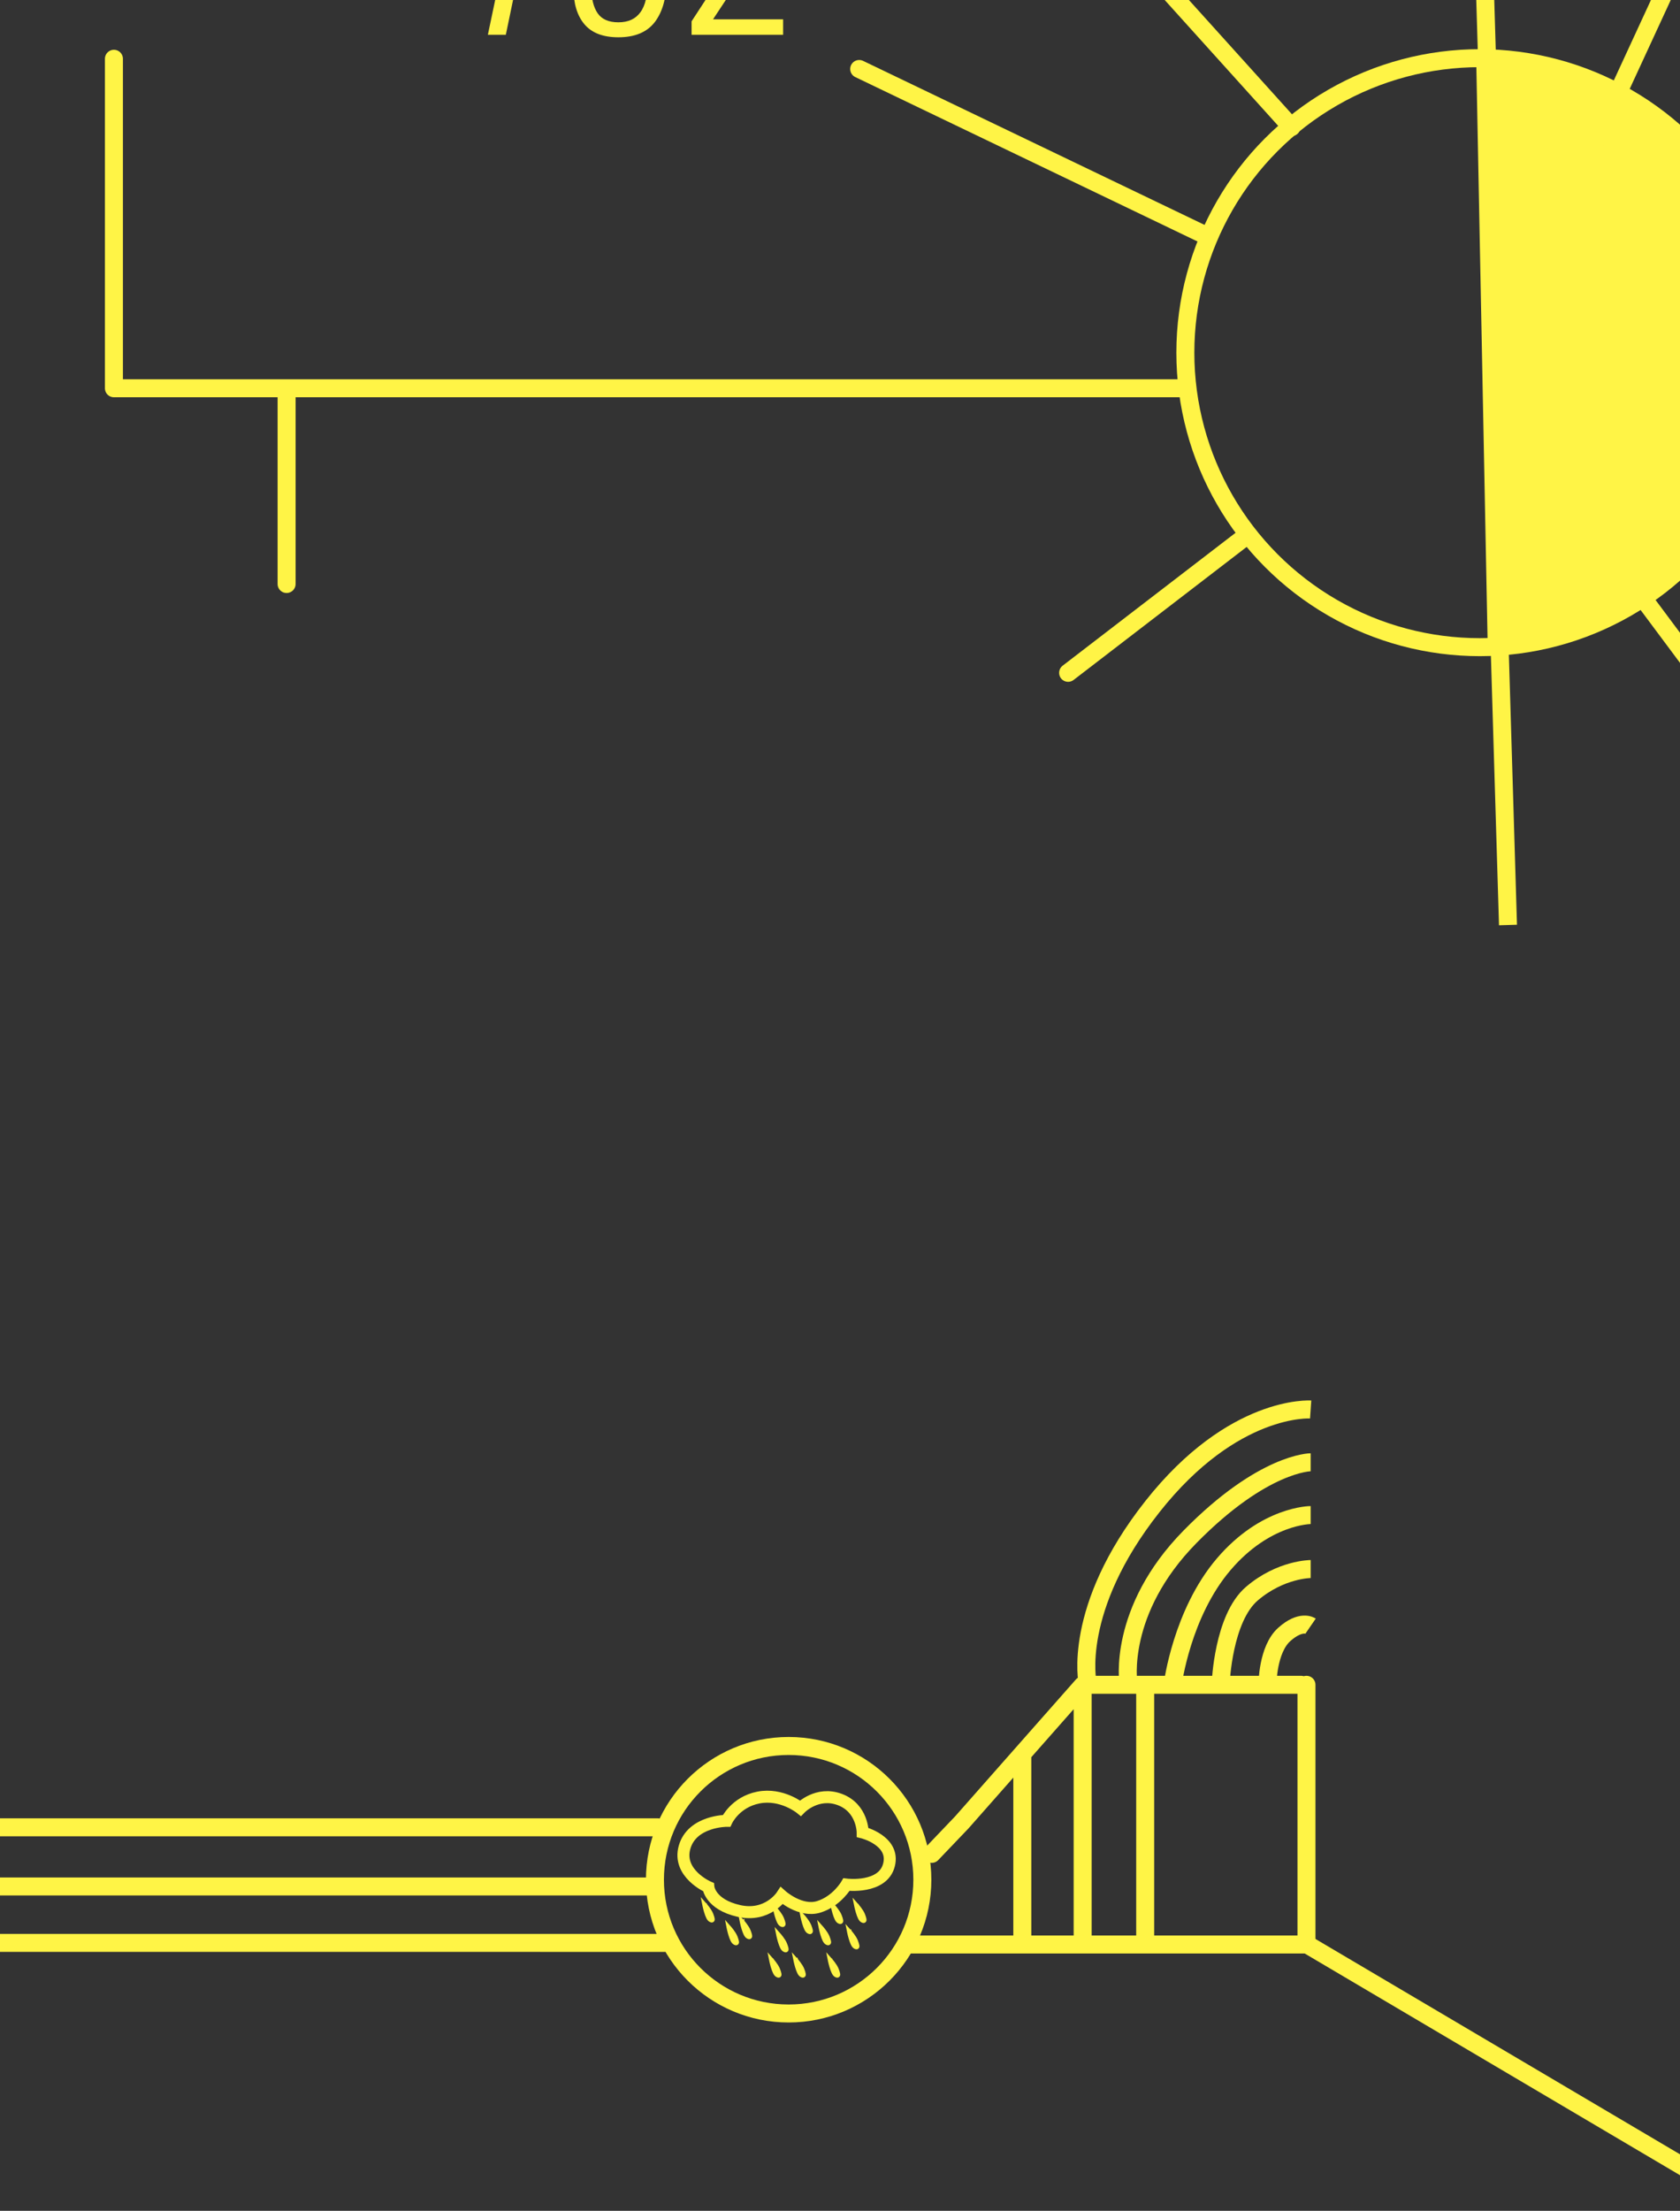 <svg width="1401" height="1843" viewBox="0 0 1401 1843" fill="none" xmlns="http://www.w3.org/2000/svg">
<rect x="0" y="0" width="1401" height="1843" fill="#333333" stroke="none"/>
<circle cx="657.672" cy="1567" r="111.5" stroke="#FFF446" stroke-width="15"/>
<path d="M777 1545.44L802.217 1519.04L852.535 1462.02M852.535 1462.02V1619M852.535 1462.02L902.854 1405V1619M955 1405V1619" stroke="#FFF446" stroke-width="15" stroke-linecap="round" stroke-linejoin="round"/>
<path d="M0 1523.29L548.328 1523.29M1.63136e-07 1572.62L539.819 1572.62M-6.96764e-07 1619.65L554 1619.66" stroke="#FFF446" stroke-width="15" stroke-linecap="round" stroke-linejoin="round"/>
<path d="M1085 1618L1455 1836.5" stroke="#FFF446" stroke-width="15"/>
<path d="M439.708 -127.208H388.748V-139.48H455.308V-131.992L421.82 29H406.844L439.708 -127.208ZM515.699 31.08C502.942 31.08 493.513 27.475 487.411 20.264C481.31 13.053 478.259 3 478.259 -9.896V-14.056H493.027V-10.52C493.166 -1.091 494.969 6.12 498.435 11.112C501.902 16.104 507.657 18.6 515.699 18.6C523.881 18.6 529.982 15.827 534.003 10.28C538.163 4.733 540.243 -4.28 540.243 -16.76C540.243 -40.056 531.854 -51.981 515.075 -52.536H510.915V-67.096H515.075C524.089 -67.096 530.537 -69.592 534.419 -74.584C538.302 -79.576 540.243 -87.757 540.243 -99.128C540.243 -108.557 538.51 -115.837 535.043 -120.968C531.577 -126.237 525.683 -128.872 517.363 -128.872C508.905 -128.872 502.734 -126.515 498.851 -121.8C495.107 -117.085 493.166 -109.667 493.027 -99.544V-96.632H478.259V-100.584C478.259 -127.624 491.225 -141.144 517.155 -141.144C530.051 -141.144 539.689 -137.331 546.067 -129.704C552.585 -122.216 555.843 -112.024 555.843 -99.128C555.843 -87.757 553.625 -78.744 549.187 -72.088C544.889 -65.571 539.065 -61.411 531.715 -59.608C538.649 -57.805 544.403 -53.368 548.979 -46.296C553.555 -39.224 555.843 -29.448 555.843 -16.968C555.843 -1.992 552.585 9.795 546.067 18.392C539.55 26.851 529.427 31.08 515.699 31.08ZM576.731 17.768L622.075 -51.704C622.63 -52.536 623.115 -53.299 623.531 -53.992C624.086 -54.685 624.502 -55.24 624.779 -55.656C630.464 -64.531 634.624 -72.019 637.259 -78.12C640.032 -84.221 641.419 -91.363 641.419 -99.544C641.419 -108.696 639.547 -115.768 635.803 -120.76C632.059 -125.891 626.443 -128.456 618.955 -128.456C609.248 -128.456 602.523 -125.336 598.779 -119.096C595.035 -112.995 593.163 -104.397 593.163 -93.304V-89.56H577.979V-93.72C577.979 -109.528 581.168 -121.384 587.547 -129.288C594.064 -137.192 604.326 -141.144 618.331 -141.144C630.811 -141.144 640.31 -137.4 646.827 -129.912C653.344 -122.563 656.603 -112.024 656.603 -98.296C656.603 -91.917 655.702 -85.885 653.899 -80.2C652.096 -74.515 649.878 -69.384 647.243 -64.808C644.747 -60.371 641.211 -54.616 636.635 -47.544L594.619 16.104H653.067V29H576.731V17.768Z" fill="#FFF446"/>
<circle cx="1234" cy="294" r="245.5" stroke="#FFF446" stroke-width="15"/>
<path d="M1240.77 545L1231 47L1313.08 59L1379.52 99L1418.6 139L1461.6 221L1487 391L1379.52 489L1330.66 521L1240.77 545Z" fill="#FFF446"/>
<path d="M1077 106L653 -364M987 323.666H239M95 49V323.666H239M239 323.666V486.841M1085 1404.5H906.5M758.5 1621H1089.5V1404.5" stroke="#FFF446" stroke-width="15" stroke-linecap="round" stroke-linejoin="round"/>
<path d="M700.44 1500.17C681.454 1493 667.53 1507.34 667.53 1507.34C667.53 1507.34 651.918 1494.69 632.51 1498.48C613.101 1502.28 605.928 1517.89 605.928 1517.89C605.928 1517.89 577.237 1517.89 570.908 1539.83C564.579 1561.77 590.738 1573.16 590.738 1573.16C590.738 1573.16 592.004 1587.51 616.054 1593C640.104 1598.48 651.918 1580.34 651.918 1580.34C651.918 1580.34 667.53 1594.26 682.719 1589.62C697.909 1584.98 705.926 1571.06 705.926 1571.06C705.926 1571.06 736.305 1574.85 741.368 1554.6C746.431 1534.35 719.427 1527.6 719.427 1527.6C719.427 1527.6 719.427 1507.34 700.44 1500.17Z" stroke="#FFF446" stroke-width="10"/>
<path d="M587.785 1588.35L588.533 1587.69L586.079 1584.92L586.805 1588.55L587.785 1588.35ZM587.785 1588.35C588.533 1587.69 588.533 1587.69 588.533 1587.69L588.534 1587.69L588.535 1587.69L588.537 1587.7L588.547 1587.71L588.581 1587.75C588.611 1587.78 588.654 1587.83 588.709 1587.89C588.819 1588.02 588.976 1588.21 589.168 1588.44C589.552 1588.9 590.078 1589.55 590.644 1590.31C591.761 1591.81 593.098 1593.8 593.783 1595.59C594.408 1597.23 594.877 1598.6 595 1599.54C595.032 1599.78 595.047 1600.04 595.021 1600.29C594.996 1600.53 594.923 1600.84 594.713 1601.11C594.188 1601.81 593.381 1601.68 592.954 1601.54C592.151 1601.27 591.451 1600.85 590.79 1599.99C590.169 1599.18 589.6 1598.01 588.958 1596.3C588.306 1594.56 587.768 1592.62 587.395 1591.13C587.208 1590.38 587.061 1589.74 586.96 1589.28C586.91 1589.05 586.871 1588.87 586.845 1588.75C586.832 1588.68 586.822 1588.64 586.815 1588.6L586.807 1588.56L586.805 1588.55L586.805 1588.55L586.805 1588.55L586.805 1588.55C586.805 1588.55 586.805 1588.55 587.785 1588.35Z" fill="#FFF446" stroke="#FFF446" stroke-width="2"/>
<path d="M608.037 1607.34L608.785 1606.68L606.331 1603.91L607.057 1607.54L608.037 1607.34ZM608.037 1607.34C608.785 1606.68 608.785 1606.68 608.785 1606.68L608.786 1606.68L608.787 1606.68L608.789 1606.68L608.798 1606.69L608.833 1606.73C608.863 1606.77 608.906 1606.82 608.961 1606.88C609.071 1607.01 609.228 1607.19 609.42 1607.42C609.804 1607.89 610.33 1608.54 610.896 1609.3C612.013 1610.8 613.35 1612.79 614.035 1614.58C614.66 1616.22 615.129 1617.59 615.252 1618.53C615.284 1618.77 615.299 1619.03 615.273 1619.27C615.248 1619.51 615.175 1619.82 614.965 1620.1C614.44 1620.79 613.633 1620.67 613.206 1620.53C612.403 1620.26 611.703 1619.83 611.042 1618.97C610.421 1618.17 609.852 1617 609.21 1615.29C608.558 1613.55 608.02 1611.61 607.647 1610.12C607.46 1609.37 607.313 1608.72 607.212 1608.27C607.162 1608.04 607.123 1607.86 607.097 1607.73C607.084 1607.67 607.074 1607.62 607.067 1607.59L607.059 1607.55L607.057 1607.54L607.057 1607.54L607.057 1607.54L607.057 1607.54C607.057 1607.54 607.057 1607.54 608.037 1607.34Z" fill="#FFF446" stroke="#FFF446" stroke-width="2"/>
<path d="M619.008 1602.28L619.756 1601.61L617.302 1598.85L618.027 1602.47L619.008 1602.28ZM619.008 1602.28C619.756 1601.61 619.756 1601.61 619.756 1601.61L619.756 1601.62L619.757 1601.62L619.76 1601.62L619.769 1601.63L619.804 1601.67C619.833 1601.7 619.877 1601.75 619.931 1601.82C620.041 1601.94 620.199 1602.13 620.391 1602.36C620.775 1602.82 621.3 1603.48 621.867 1604.24C622.983 1605.73 624.321 1607.72 625.006 1609.52C625.631 1611.15 626.099 1612.53 626.223 1613.46C626.255 1613.71 626.27 1613.96 626.244 1614.21C626.218 1614.45 626.146 1614.76 625.936 1615.04C625.41 1615.73 624.604 1615.61 624.177 1615.46C623.374 1615.2 622.673 1614.77 622.013 1613.91C621.391 1613.1 620.822 1611.93 620.181 1610.22C619.529 1608.49 618.991 1606.54 618.618 1605.05C618.431 1604.3 618.283 1603.66 618.183 1603.21C618.133 1602.98 618.094 1602.8 618.068 1602.67C618.055 1602.61 618.045 1602.56 618.038 1602.53L618.03 1602.49L618.028 1602.48L618.027 1602.48L618.027 1602.47L618.027 1602.47C618.027 1602.47 618.027 1602.47 619.008 1602.28Z" fill="#FFF446" stroke="#FFF446" stroke-width="2"/>
<path d="M646.855 1592.15L647.604 1591.49L645.15 1588.72L645.875 1592.35L646.855 1592.15ZM646.855 1592.15C647.604 1591.49 647.604 1591.49 647.604 1591.49L647.604 1591.49L647.605 1591.49L647.608 1591.49L647.617 1591.5L647.651 1591.54C647.681 1591.58 647.724 1591.63 647.779 1591.69C647.889 1591.82 648.046 1592 648.239 1592.23C648.623 1592.7 649.148 1593.35 649.714 1594.11C650.831 1595.61 652.168 1597.6 652.853 1599.39C653.478 1601.03 653.947 1602.4 654.07 1603.34C654.103 1603.58 654.118 1603.84 654.092 1604.08C654.066 1604.32 653.994 1604.63 653.784 1604.91C653.258 1605.6 652.452 1605.48 652.024 1605.34C651.222 1605.07 650.521 1604.64 649.86 1603.78C649.239 1602.98 648.67 1601.81 648.029 1600.1C647.377 1598.36 646.839 1596.42 646.465 1594.93C646.278 1594.18 646.131 1593.53 646.031 1593.08C645.98 1592.85 645.942 1592.67 645.915 1592.54C645.902 1592.48 645.892 1592.43 645.886 1592.4L645.878 1592.36L645.876 1592.35L645.875 1592.35L645.875 1592.35L645.875 1592.35C645.875 1592.35 645.875 1592.35 646.855 1592.15Z" fill="#FFF446" stroke="#FFF446" stroke-width="2"/>
<path d="M669.641 1598.06L670.389 1597.4L667.935 1594.63L668.66 1598.26L669.641 1598.06ZM669.641 1598.06C670.389 1597.4 670.389 1597.4 670.389 1597.4L670.389 1597.4L670.39 1597.4L670.393 1597.4L670.402 1597.41L670.436 1597.45C670.466 1597.48 670.509 1597.53 670.564 1597.6C670.674 1597.73 670.831 1597.91 671.024 1598.14C671.408 1598.6 671.933 1599.26 672.5 1600.02C673.616 1601.51 674.954 1603.5 675.638 1605.3C676.263 1606.93 676.732 1608.31 676.855 1609.24C676.888 1609.49 676.903 1609.74 676.877 1609.99C676.851 1610.23 676.779 1610.54 676.569 1610.82C676.043 1611.51 675.237 1611.39 674.81 1611.24C674.007 1610.98 673.306 1610.55 672.645 1609.69C672.024 1608.88 671.455 1607.71 670.814 1606C670.162 1604.27 669.624 1602.33 669.251 1600.83C669.063 1600.08 668.916 1599.44 668.816 1598.99C668.765 1598.76 668.727 1598.58 668.701 1598.45C668.687 1598.39 668.677 1598.34 668.671 1598.31L668.663 1598.27L668.661 1598.26L668.66 1598.26L668.66 1598.26L668.66 1598.26C668.66 1598.26 668.66 1598.26 669.641 1598.06Z" fill="#FFF446" stroke="#FFF446" stroke-width="2"/>
<path d="M694.955 1589.62L695.703 1588.96L693.249 1586.19L693.974 1589.82L694.955 1589.62ZM694.955 1589.62C695.703 1588.96 695.703 1588.96 695.703 1588.96L695.704 1588.96L695.704 1588.96L695.707 1588.96L695.716 1588.97L695.751 1589.01C695.781 1589.04 695.824 1589.09 695.879 1589.16C695.989 1589.29 696.146 1589.47 696.338 1589.7C696.722 1590.17 697.248 1590.82 697.814 1591.58C698.931 1593.07 700.268 1595.07 700.953 1596.86C701.578 1598.49 702.047 1599.87 702.17 1600.8C702.202 1601.05 702.217 1601.3 702.191 1601.55C702.166 1601.79 702.093 1602.1 701.883 1602.38C701.358 1603.07 700.551 1602.95 700.124 1602.8C699.321 1602.54 698.621 1602.11 697.96 1601.25C697.339 1600.45 696.77 1599.28 696.128 1597.57C695.476 1595.83 694.938 1593.89 694.565 1592.39C694.378 1591.65 694.231 1591 694.13 1590.55C694.08 1590.32 694.041 1590.14 694.015 1590.01C694.002 1589.95 693.992 1589.9 693.985 1589.87L693.977 1589.83L693.975 1589.82L693.975 1589.82L693.975 1589.82L693.975 1589.82C693.975 1589.82 693.974 1589.82 694.955 1589.62Z" fill="#FFF446" stroke="#FFF446" stroke-width="2"/>
<path d="M714.365 1588.78L715.113 1588.11L712.659 1585.35L713.385 1588.97L714.365 1588.78ZM714.365 1588.78C715.113 1588.11 715.113 1588.11 715.114 1588.11L715.114 1588.11L715.115 1588.11L715.117 1588.12L715.127 1588.13L715.161 1588.17C715.191 1588.2 715.234 1588.25 715.289 1588.31C715.399 1588.44 715.556 1588.63 715.748 1588.86C716.132 1589.32 716.658 1589.97 717.224 1590.73C718.341 1592.23 719.678 1594.22 720.363 1596.01C720.988 1597.65 721.457 1599.03 721.58 1599.96C721.612 1600.21 721.627 1600.46 721.601 1600.71C721.576 1600.95 721.503 1601.26 721.293 1601.53C720.768 1602.23 719.961 1602.1 719.534 1601.96C718.731 1601.69 718.031 1601.27 717.37 1600.41C716.749 1599.6 716.18 1598.43 715.539 1596.72C714.886 1594.98 714.348 1593.04 713.975 1591.55C713.788 1590.8 713.641 1590.16 713.54 1589.7C713.49 1589.48 713.451 1589.29 713.425 1589.17C713.412 1589.11 713.402 1589.06 713.395 1589.02L713.388 1588.99L713.385 1588.98L713.385 1588.97L713.385 1588.97L713.385 1588.97C713.385 1588.97 713.385 1588.97 714.365 1588.78Z" fill="#FFF446" stroke="#FFF446" stroke-width="2"/>
<path d="M708.457 1610.72L709.205 1610.05L706.751 1607.29L707.476 1610.91L708.457 1610.72ZM708.457 1610.72C709.205 1610.05 709.205 1610.05 709.205 1610.05L709.206 1610.05L709.206 1610.05L709.209 1610.06L709.218 1610.07L709.253 1610.11C709.283 1610.14 709.326 1610.19 709.381 1610.26C709.491 1610.38 709.648 1610.57 709.84 1610.8C710.224 1611.26 710.749 1611.92 711.316 1612.67C712.432 1614.17 713.77 1616.16 714.455 1617.95C715.08 1619.59 715.548 1620.97 715.672 1621.9C715.704 1622.15 715.719 1622.4 715.693 1622.65C715.668 1622.89 715.595 1623.2 715.385 1623.48C714.86 1624.17 714.053 1624.04 713.626 1623.9C712.823 1623.63 712.122 1623.21 711.462 1622.35C710.841 1621.54 710.272 1620.37 709.63 1618.66C708.978 1616.92 708.44 1614.98 708.067 1613.49C707.88 1612.74 707.733 1612.1 707.632 1611.64C707.582 1611.42 707.543 1611.23 707.517 1611.11C707.504 1611.05 707.494 1611 707.487 1610.97L707.479 1610.93L707.477 1610.92L707.477 1610.91L707.477 1610.91L707.476 1610.91C707.476 1610.91 707.476 1610.91 708.457 1610.72Z" fill="#FFF446" stroke="#FFF446" stroke-width="2"/>
<path d="M684.83 1607.34L685.578 1606.68L683.124 1603.91L683.849 1607.54L684.83 1607.34ZM684.83 1607.34C685.578 1606.68 685.578 1606.68 685.578 1606.68L685.579 1606.68L685.579 1606.68L685.582 1606.68L685.591 1606.69L685.626 1606.73C685.656 1606.77 685.699 1606.82 685.754 1606.88C685.864 1607.01 686.021 1607.19 686.213 1607.42C686.597 1607.89 687.123 1608.54 687.689 1609.3C688.806 1610.8 690.143 1612.79 690.828 1614.58C691.453 1616.22 691.922 1617.59 692.045 1618.53C692.077 1618.77 692.092 1619.03 692.066 1619.27C692.041 1619.51 691.968 1619.82 691.758 1620.1C691.233 1620.79 690.426 1620.67 689.999 1620.53C689.196 1620.26 688.496 1619.83 687.835 1618.97C687.214 1618.17 686.645 1617 686.003 1615.29C685.351 1613.55 684.813 1611.61 684.44 1610.12C684.253 1609.37 684.106 1608.72 684.005 1608.27C683.955 1608.04 683.916 1607.86 683.89 1607.73C683.877 1607.67 683.867 1607.62 683.86 1607.59L683.852 1607.55L683.85 1607.54L683.85 1607.54L683.85 1607.54L683.85 1607.54C683.85 1607.54 683.849 1607.54 684.83 1607.34Z" fill="#FFF446" stroke="#FFF446" stroke-width="2"/>
<path d="M692.424 1634.35L693.172 1633.68L690.718 1630.91L691.443 1634.54L692.424 1634.35ZM692.424 1634.35C693.172 1633.68 693.172 1633.68 693.172 1633.68L693.172 1633.68L693.173 1633.68L693.176 1633.69L693.185 1633.7L693.22 1633.74C693.249 1633.77 693.293 1633.82 693.348 1633.88C693.457 1634.01 693.615 1634.2 693.807 1634.43C694.191 1634.89 694.716 1635.54 695.283 1636.3C696.399 1637.8 697.737 1639.79 698.422 1641.58C699.047 1643.22 699.515 1644.59 699.639 1645.53C699.671 1645.77 699.686 1646.03 699.66 1646.28C699.634 1646.52 699.562 1646.83 699.352 1647.1C698.826 1647.8 698.02 1647.67 697.593 1647.53C696.79 1647.26 696.089 1646.84 695.429 1645.98C694.807 1645.17 694.238 1644 693.597 1642.29C692.945 1640.55 692.407 1638.61 692.034 1637.12C691.847 1636.37 691.699 1635.73 691.599 1635.27C691.549 1635.04 691.51 1634.86 691.484 1634.74C691.471 1634.68 691.461 1634.63 691.454 1634.59L691.446 1634.56L691.444 1634.55L691.444 1634.54L691.443 1634.54L691.443 1634.54C691.443 1634.54 691.443 1634.54 692.424 1634.35Z" fill="#FFF446" stroke="#FFF446" stroke-width="2"/>
<path d="M663.732 1634.35L664.481 1633.68L662.027 1630.91L662.752 1634.54L663.732 1634.35ZM663.732 1634.35C664.481 1633.68 664.481 1633.68 664.481 1633.68L664.481 1633.68L664.482 1633.68L664.484 1633.69L664.494 1633.7L664.528 1633.74C664.558 1633.77 664.601 1633.82 664.656 1633.88C664.766 1634.01 664.923 1634.2 665.115 1634.43C665.499 1634.89 666.025 1635.54 666.591 1636.3C667.708 1637.8 669.045 1639.79 669.73 1641.58C670.355 1643.22 670.824 1644.59 670.947 1645.53C670.979 1645.77 670.995 1646.03 670.968 1646.28C670.943 1646.52 670.871 1646.83 670.661 1647.1C670.135 1647.8 669.329 1647.67 668.901 1647.53C668.099 1647.26 667.398 1646.84 666.737 1645.98C666.116 1645.17 665.547 1644 664.906 1642.29C664.254 1640.55 663.715 1638.61 663.342 1637.12C663.155 1636.37 663.008 1635.73 662.908 1635.27C662.857 1635.04 662.819 1634.86 662.792 1634.74C662.779 1634.68 662.769 1634.63 662.762 1634.59L662.755 1634.56L662.753 1634.55L662.752 1634.54L662.752 1634.54L662.752 1634.54C662.752 1634.54 662.752 1634.54 663.732 1634.35Z" fill="#FFF446" stroke="#FFF446" stroke-width="2"/>
<path d="M649.387 1613.25L650.135 1612.58L647.681 1609.82L648.406 1613.44L649.387 1613.25ZM649.387 1613.25C650.135 1612.58 650.135 1612.59 650.135 1612.59L650.135 1612.59L650.136 1612.59L650.139 1612.59L650.148 1612.6L650.183 1612.64C650.212 1612.67 650.255 1612.72 650.31 1612.79C650.42 1612.91 650.578 1613.1 650.77 1613.33C651.154 1613.79 651.679 1614.45 652.246 1615.21C653.362 1616.7 654.7 1618.69 655.385 1620.49C656.009 1622.12 656.478 1623.5 656.602 1624.43C656.634 1624.68 656.649 1624.93 656.623 1625.18C656.597 1625.42 656.525 1625.73 656.315 1626.01C655.789 1626.7 654.983 1626.58 654.556 1626.43C653.753 1626.17 653.052 1625.74 652.392 1624.88C651.77 1624.07 651.201 1622.9 650.56 1621.19C649.908 1619.46 649.37 1617.51 648.997 1616.02C648.809 1615.27 648.662 1614.63 648.562 1614.18C648.512 1613.95 648.473 1613.77 648.447 1613.64C648.434 1613.58 648.424 1613.53 648.417 1613.5L648.409 1613.46L648.407 1613.45L648.406 1613.45L648.406 1613.45L648.406 1613.44C648.406 1613.44 648.406 1613.44 649.387 1613.25Z" fill="#FFF446" stroke="#FFF446" stroke-width="2"/>
<path d="M643.48 1634.35L644.229 1633.68L641.775 1630.91L642.5 1634.54L643.48 1634.35ZM643.48 1634.35C644.229 1633.68 644.229 1633.68 644.229 1633.68L644.229 1633.68L644.23 1633.68L644.233 1633.69L644.242 1633.7L644.276 1633.74C644.306 1633.77 644.349 1633.82 644.404 1633.88C644.514 1634.01 644.671 1634.2 644.864 1634.43C645.248 1634.89 645.773 1635.54 646.339 1636.3C647.456 1637.8 648.793 1639.79 649.478 1641.58C650.103 1643.22 650.572 1644.59 650.695 1645.53C650.728 1645.77 650.743 1646.03 650.717 1646.28C650.691 1646.52 650.619 1646.83 650.409 1647.1C649.883 1647.8 649.077 1647.67 648.649 1647.53C647.847 1647.26 647.146 1646.84 646.485 1645.98C645.864 1645.17 645.295 1644 644.654 1642.29C644.002 1640.55 643.464 1638.61 643.09 1637.12C642.903 1636.37 642.756 1635.73 642.656 1635.27C642.605 1635.04 642.567 1634.86 642.54 1634.74C642.527 1634.68 642.517 1634.63 642.511 1634.59L642.503 1634.56L642.501 1634.55L642.5 1634.54L642.5 1634.54L642.5 1634.54C642.5 1634.54 642.5 1634.54 643.48 1634.35Z" fill="#FFF446" stroke="#FFF446" stroke-width="2"/>
<path d="M1007 197L716.5 57.5" stroke="#FFF446" stroke-width="15" stroke-linecap="round" stroke-linejoin="round"/>
<path d="M890.734 560.885L1038.04 447.708" stroke="#FFF446" stroke-width="15" stroke-linecap="round" stroke-linejoin="round"/>
<path d="M1257.55 771.113L1247.88 449" stroke="#FFF446" stroke-width="15"/>
<path d="M1317.33 146.549L1452.48 -146" stroke="#FFF446" stroke-width="15" stroke-linecap="round" stroke-linejoin="round"/>
<path d="M1241.93 110.86L1232.26 -211.253" stroke="#FFF446" stroke-width="15" stroke-linecap="round" stroke-linejoin="round"/>
<path d="M1414.27 557.838L1355.56 479.102" stroke="#FFF446" stroke-width="15" stroke-linecap="round" stroke-linejoin="round"/>
<path d="M1093 1355.5C1093 1355.5 1085 1350 1071 1362.5C1057 1375 1057 1404 1057 1404" stroke="#FFF446" stroke-width="15"/>
<path d="M1093 1308C1093 1308 1068 1308 1044 1328.5C1020 1349 1018 1403 1018 1403" stroke="#FFF446" stroke-width="15"/>
<path d="M1093 1263C1093 1263 1055.5 1263 1020.5 1304C985.5 1345 978 1404 978 1404" stroke="#FFF446" stroke-width="15"/>
<path d="M1093 1219C1093 1219 1053.5 1219 992.501 1281C931.501 1343 941.001 1403 941.001 1403" stroke="#FFF446" stroke-width="15"/>
<path d="M1093 1175C1093 1175 1028.5 1170.5 961.001 1256C893.501 1341.5 907 1403 907 1403" stroke="#FFF446" stroke-width="15"/>
</svg>
